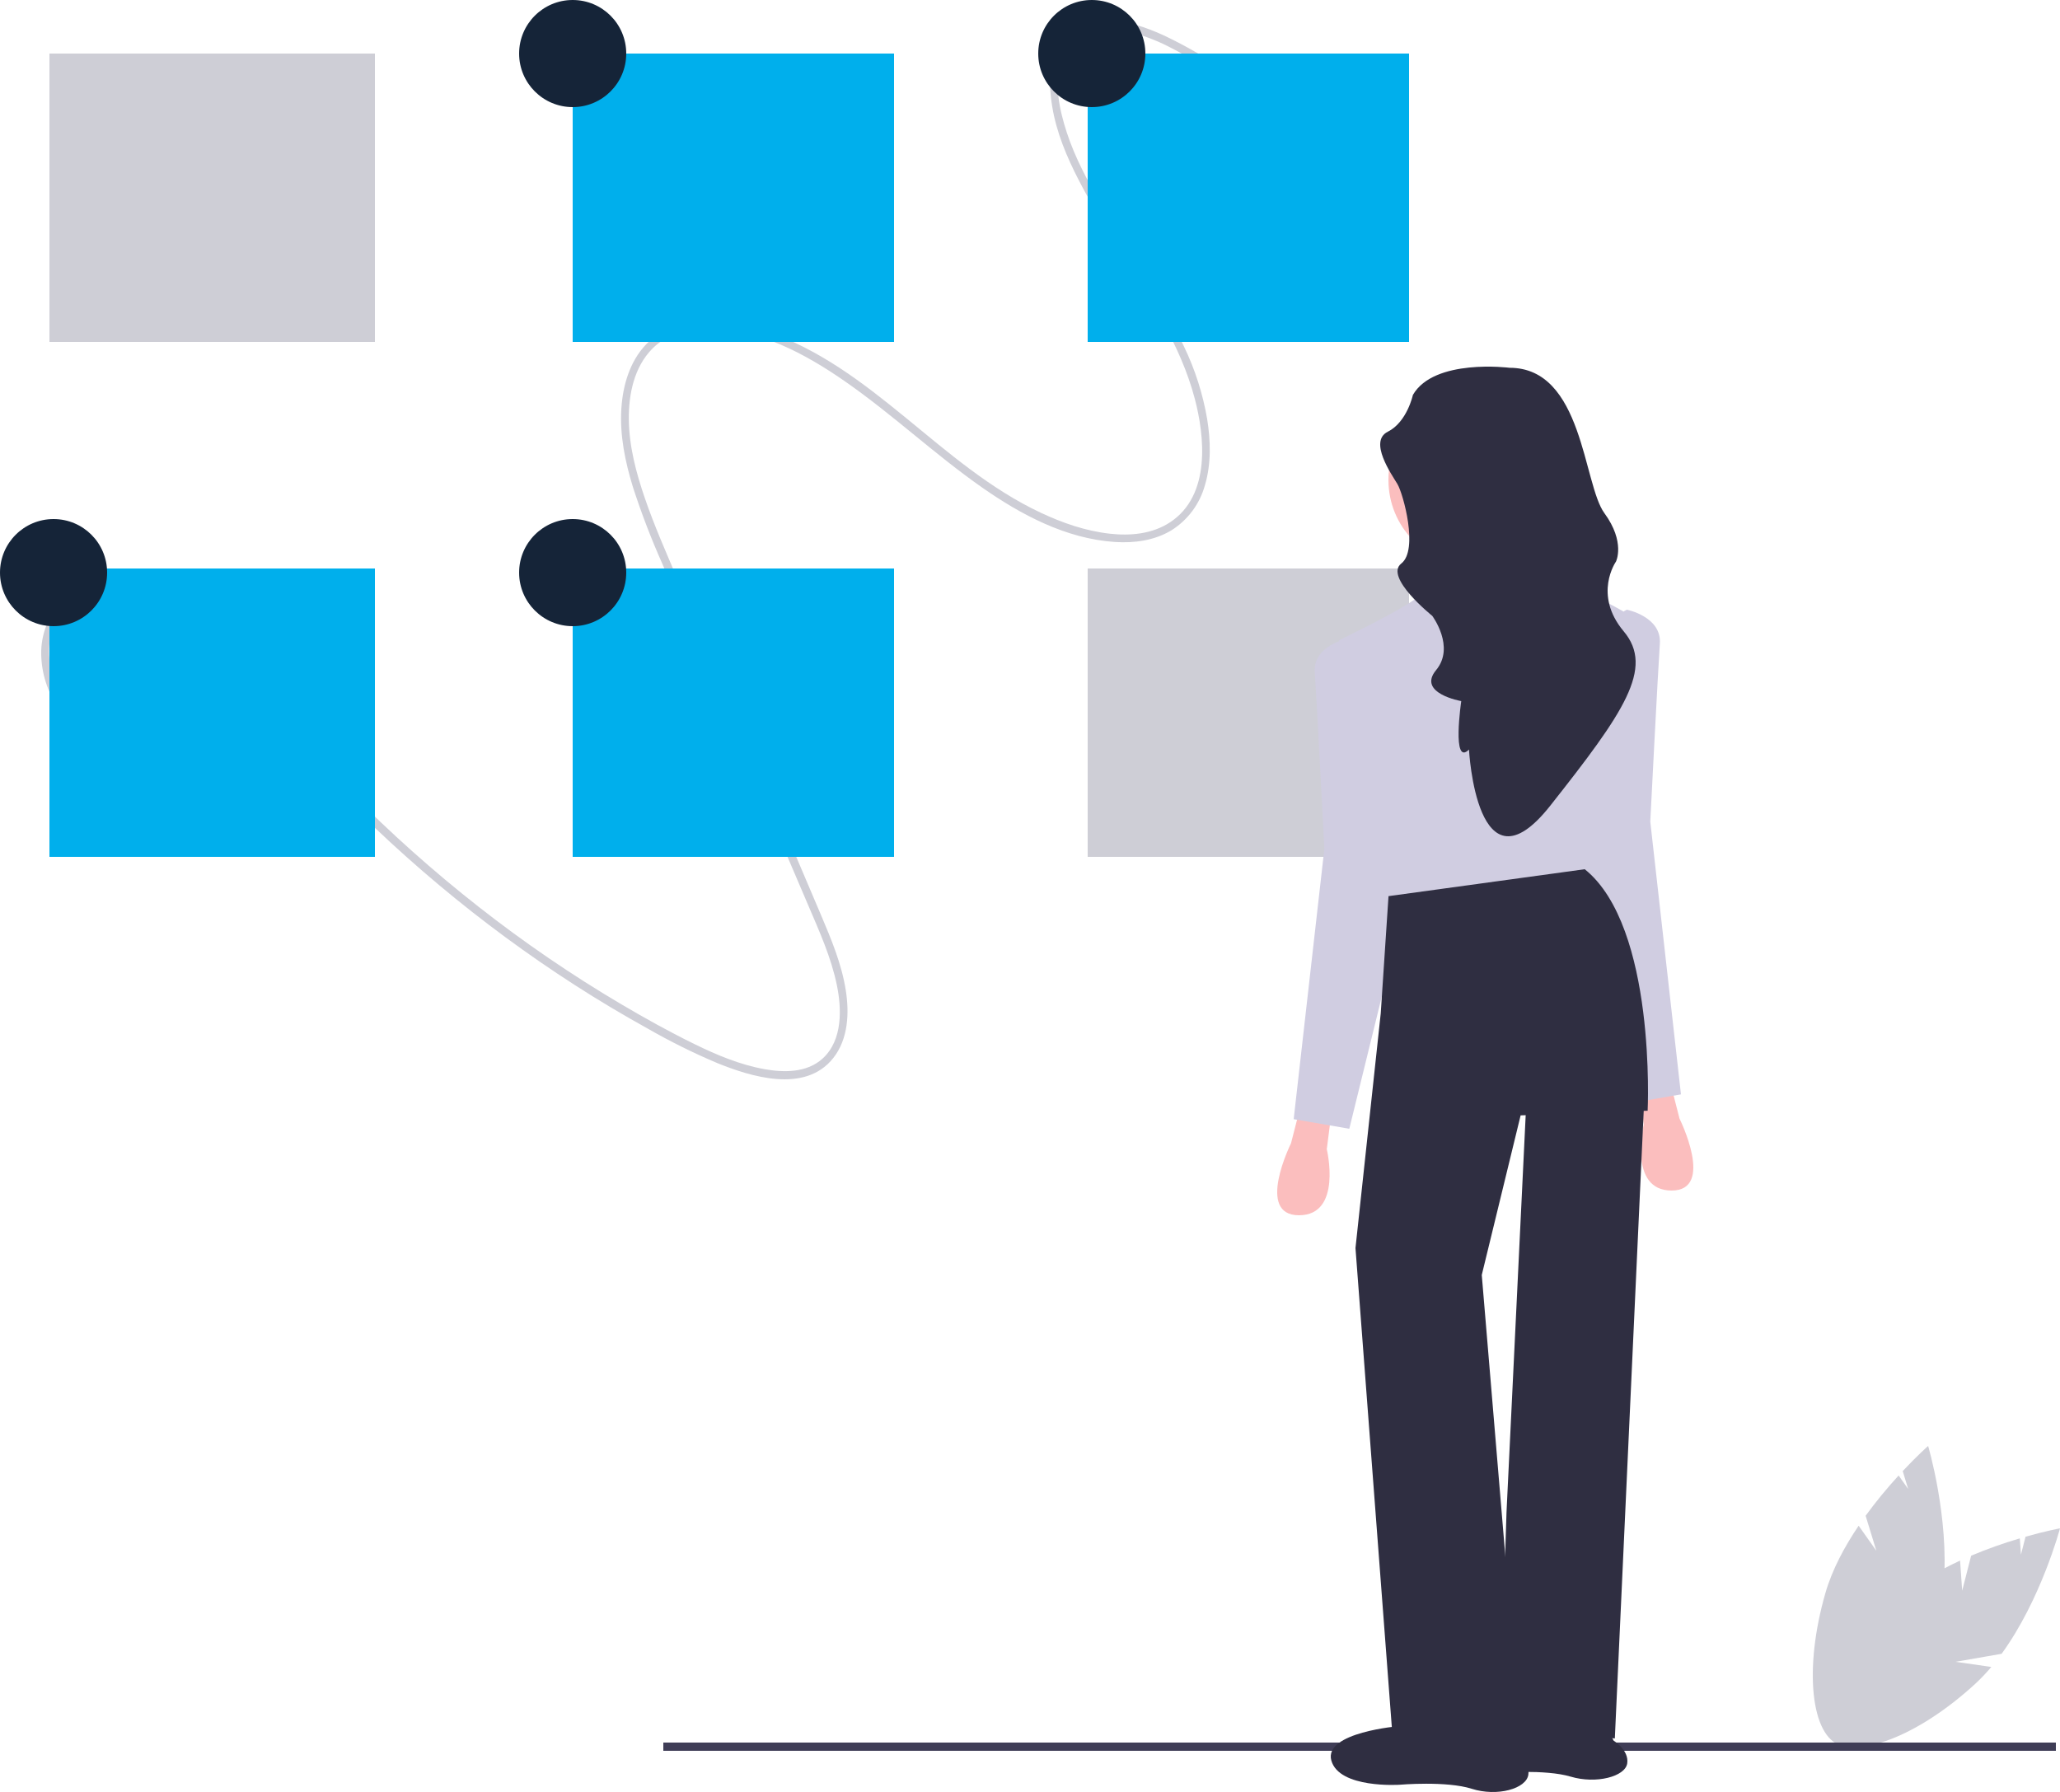 <svg width="500" height="435" viewBox="0 0 500 435" fill="none" xmlns="http://www.w3.org/2000/svg">
<path d="M476.257 386.144L478.431 377.638C482.286 376.017 486.231 374.613 490.246 373.433L490.52 377.387L491.634 373.031C496.613 371.621 500 371 500 371C500 371 495.425 388.257 485.828 401.45L474.646 403.398L483.333 404.641C482.125 406.082 480.827 407.446 479.447 408.725C465.487 421.578 449.938 427.475 444.717 421.896C439.496 416.318 446.581 401.376 460.542 388.524C464.87 384.539 470.306 381.342 475.748 378.825L476.257 386.144Z" fill="#CECED6"/>
<path d="M455.423 376.438L452.823 367.941C455.306 364.537 457.98 361.274 460.833 358.169L463.154 361.451L461.823 357.101C465.389 353.296 467.994 351 467.994 351C467.994 351 473.127 368.324 471.772 384.733L463.121 392.222L471.294 388.791C471.008 390.666 470.604 392.521 470.083 394.346C464.772 412.723 454.421 425.899 446.963 423.775C439.505 421.651 437.764 405.031 443.075 386.654C444.722 380.957 447.742 375.366 451.127 370.362L455.423 376.438Z" fill="#CECED6"/>
<path d="M499 423H161V425H499V423Z" fill="#3F3D56"/>
<path d="M15.828 170.773C11.269 164.001 9.31 151.973 17.787 146.046C21.992 143.106 27.096 143.465 31.515 144.759C37.627 146.548 43.062 150.195 47.764 154.276C53.186 158.984 57.829 164.502 62.407 170.023C66.927 175.473 71.507 180.86 76.312 186.055C85.78 196.289 95.89 205.909 106.58 214.858C117.056 223.638 128.073 231.751 139.566 239.148C145.272 242.817 151.1 246.3 157.049 249.595C162.574 252.772 168.287 255.607 174.158 258.084C181.967 261.227 195.347 265.618 202.272 256.803C205.944 252.128 206.127 245.785 205.298 240.458C204.295 234.016 201.768 228.005 199.278 222.133C187.694 194.821 175.975 167.574 164.323 140.295C161.604 133.928 158.803 127.586 156.544 121.006C154.429 114.846 152.669 108.35 152.627 101.641C152.59 95.781 153.863 89.167 158.317 84.653C162.011 80.91 167.187 79.671 172.061 79.699C184.128 79.769 195.465 85.916 204.837 92.395C216.481 100.445 226.766 110.223 238.364 118.333C247.73 124.882 258.744 130.816 270.696 131.567C275.279 131.855 280.142 131.244 284.317 128.738C288.308 126.231 291.215 122.317 292.463 117.77C294.028 112.499 293.833 106.931 293.002 101.736C291.965 95.652 290.082 89.743 287.41 84.181C281.759 72.096 274.037 61.267 267.388 49.797C264.127 44.172 260.942 38.375 258.909 32.101C257.187 26.785 255.787 20.494 257.488 14.731C260.998 2.841 275.268 7.315 282.504 10.748C287.406 13.158 292.131 15.912 296.645 18.989C297.617 19.632 298.562 17.927 297.595 17.287C292.856 14.04 287.873 11.166 282.691 8.689C278.28 6.669 273.424 4.907 268.364 5.004C264.115 5.085 259.831 6.867 257.337 10.672C254.385 15.174 254.589 20.995 255.383 25.826C256.434 32.213 258.941 38.114 261.833 43.729C264.878 49.642 268.353 55.296 271.848 60.925C278.833 72.172 286.485 83.55 289.969 96.681C292.406 105.866 293.945 120.213 284.026 126.768C279.623 129.678 274.228 130.099 269.356 129.551C263.468 128.888 257.859 126.93 252.622 124.469C228.198 112.997 211.928 89.176 185.889 80.366C177.036 77.371 164.647 75.459 156.856 83.558C152.809 87.766 151.186 93.607 150.821 99.097C150.385 105.671 151.756 112.141 153.62 118.229C155.687 124.61 158.092 130.876 160.824 137.001C163.743 143.846 166.666 150.69 169.593 157.531L187.335 199.068L196.15 219.705C198.841 226.004 201.724 232.334 203.127 239.162C204.275 244.753 204.601 252.446 199.68 256.944C195.772 260.516 190.062 260.35 185.488 259.521C179.564 258.447 173.991 256.099 168.688 253.509C162.57 250.522 156.614 247.208 150.768 243.761C138.733 236.655 127.18 228.761 116.186 220.129C105.149 211.477 94.675 202.128 84.828 192.141C79.851 187.092 75.041 181.882 70.399 176.511C65.615 170.974 61.123 165.174 56.168 159.79C51.687 154.92 46.78 150.405 41.077 146.97C36.314 144.102 30.684 141.704 24.827 141.893C22.761 141.951 20.73 142.443 18.866 143.338C17.003 144.233 15.348 145.51 14.011 147.087C11.389 150.349 9.973 154.416 10 158.602C10.031 163.326 11.487 167.931 14.179 171.812C14.83 172.78 16.482 171.745 15.828 170.773V170.773Z" fill="#CECED6"/>
<path d="M91 13H12V83H91V13Z" fill="#CECED6"/>
<path d="M91 138H12V208H91V138Z" fill="#00AFEC"/>
<path d="M342 13H264V83H342V13Z" fill="#00AFEC"/>
<path d="M342 138H264V208H342V138Z" fill="#CECED6"/>
<path d="M217 13H139V83H217V13Z" fill="#00AFEC"/>
<path d="M217 138H139V208H217V138Z" fill="#00AFEC"/>
<path d="M139 26C146.18 26 152 20.18 152 13C152 5.82 146.18 0 139 0C131.82 0 126 5.82 126 13C126 20.18 131.82 26 139 26Z" fill="#152438"/>
<path d="M265 26C272.18 26 278 20.18 278 13C278 5.82 272.18 0 265 0C257.82 0 252 5.82 252 13C252 20.18 257.82 26 265 26Z" fill="#152438"/>
<path d="M13 152C20.18 152 26 146.18 26 139C26 131.82 20.18 126 13 126C5.82 126 0 131.82 0 139C0 146.18 5.82 152 13 152Z" fill="#152438"/>
<path d="M139 152C146.18 152 152 146.18 152 139C152 131.82 146.18 126 139 126C131.82 126 126 131.82 126 139C126 146.18 131.82 152 139 152Z" fill="#152438"/>
<path d="M363.709 417C363.709 417 345.242 418.381 347.136 424.825C349.03 431.269 363.709 430.348 363.709 430.348C363.709 430.348 375.072 429.427 381.228 431.269C387.383 433.11 394.486 431.269 394.959 428.047C395.433 424.825 391.645 422.523 391.645 422.523L389.277 417.921L363.709 417Z" fill="#2F2E41"/>
<path d="M315.278 270L313.347 277.547C313.347 277.547 304.659 295 315.278 295C325.896 295 322.035 278.962 322.035 278.962L323 271.415L315.278 270Z" fill="#FBBEBE"/>
<path d="M405.722 264L407.653 271.547C407.653 271.547 416.341 289 405.722 289C395.104 289 398.965 272.962 398.965 272.962L398 265.415L405.722 264Z" fill="#FBBEBE"/>
<path d="M357 137C368.046 137 377 127.822 377 116.5C377 105.178 368.046 96 357 96C345.954 96 337 105.178 337 116.5C337 127.822 345.954 137 357 137Z" fill="#FBBEBE"/>
<path d="M351 132.237C351 132.237 353.344 142.871 351.938 147.957C350.531 153.043 381 147.032 381 147.032C381 147.032 370.219 129.462 370.687 129L351 132.237Z" fill="#9F616A"/>
<path d="M355.719 144.217C355.719 144.217 347.212 141.884 344.377 144.683C341.541 147.483 325 155.414 325 155.414L336.342 224L385.493 213.269L394 148.416C394 148.416 380.598 140.657 378.32 142.204C376.041 143.75 355.719 144.217 355.719 144.217Z" fill="#D0CDE1"/>
<path d="M329.362 156.199L327.128 155C327.128 155 318.655 156.664 319.121 163.183C319.586 169.701 321.448 206.02 321.448 206.02L314 271.672L327.5 274L341 219.057L329.362 156.199Z" fill="#D0CDE1"/>
<path d="M392.638 149.209L394.872 148C394.872 148 403.345 149.678 402.879 156.252C402.414 162.825 400.552 199.448 400.552 199.448L408 265.652L394.5 268L381 212.595L392.638 149.209Z" fill="#D0CDE1"/>
<path d="M337.017 217.535L335.13 246.011L329 302.962L337.96 421.066L369.084 422L359.652 309.498L369.084 270.752L399.913 269.622C399.913 269.622 402.094 225.004 384.646 211L337.017 217.535Z" fill="#2F2E41"/>
<path d="M370.632 264.074L365.658 367.1L364 419.197L391.949 422L399 268.789L388.159 258L370.632 264.074Z" fill="#2F2E41"/>
<path d="M366.409 89.28C366.409 89.28 348.101 86.928 342.937 95.865C342.937 95.865 341.528 102.451 336.834 104.803C332.14 107.155 337.773 115.152 339.181 117.503C340.589 119.855 344.345 133.497 340.12 136.79C335.895 140.083 347.631 149.491 347.631 149.491C347.631 149.491 353.264 157.017 348.57 162.662C343.876 168.306 354.673 170.188 354.673 170.188C354.673 170.188 352.325 186.182 356.55 181.948C356.55 181.948 358.428 218.169 376.267 195.589C394.105 173.01 401.616 162.191 394.105 153.254C386.594 144.316 392.228 136.319 392.228 136.319C392.228 136.319 394.575 131.615 389.411 124.559C384.247 117.503 384.247 89.28 366.409 89.28Z" fill="#2F2E41"/>
<path d="M339.709 419C339.709 419 321.242 420.473 323.136 427.346C325.03 434.22 339.709 433.238 339.709 433.238C339.709 433.238 351.072 432.256 357.228 434.22C363.383 436.184 370.486 434.22 370.959 430.783C371.433 427.346 367.645 424.892 367.645 424.892L365.277 419.982L339.709 419Z" fill="#2F2E41"/>
</svg>
